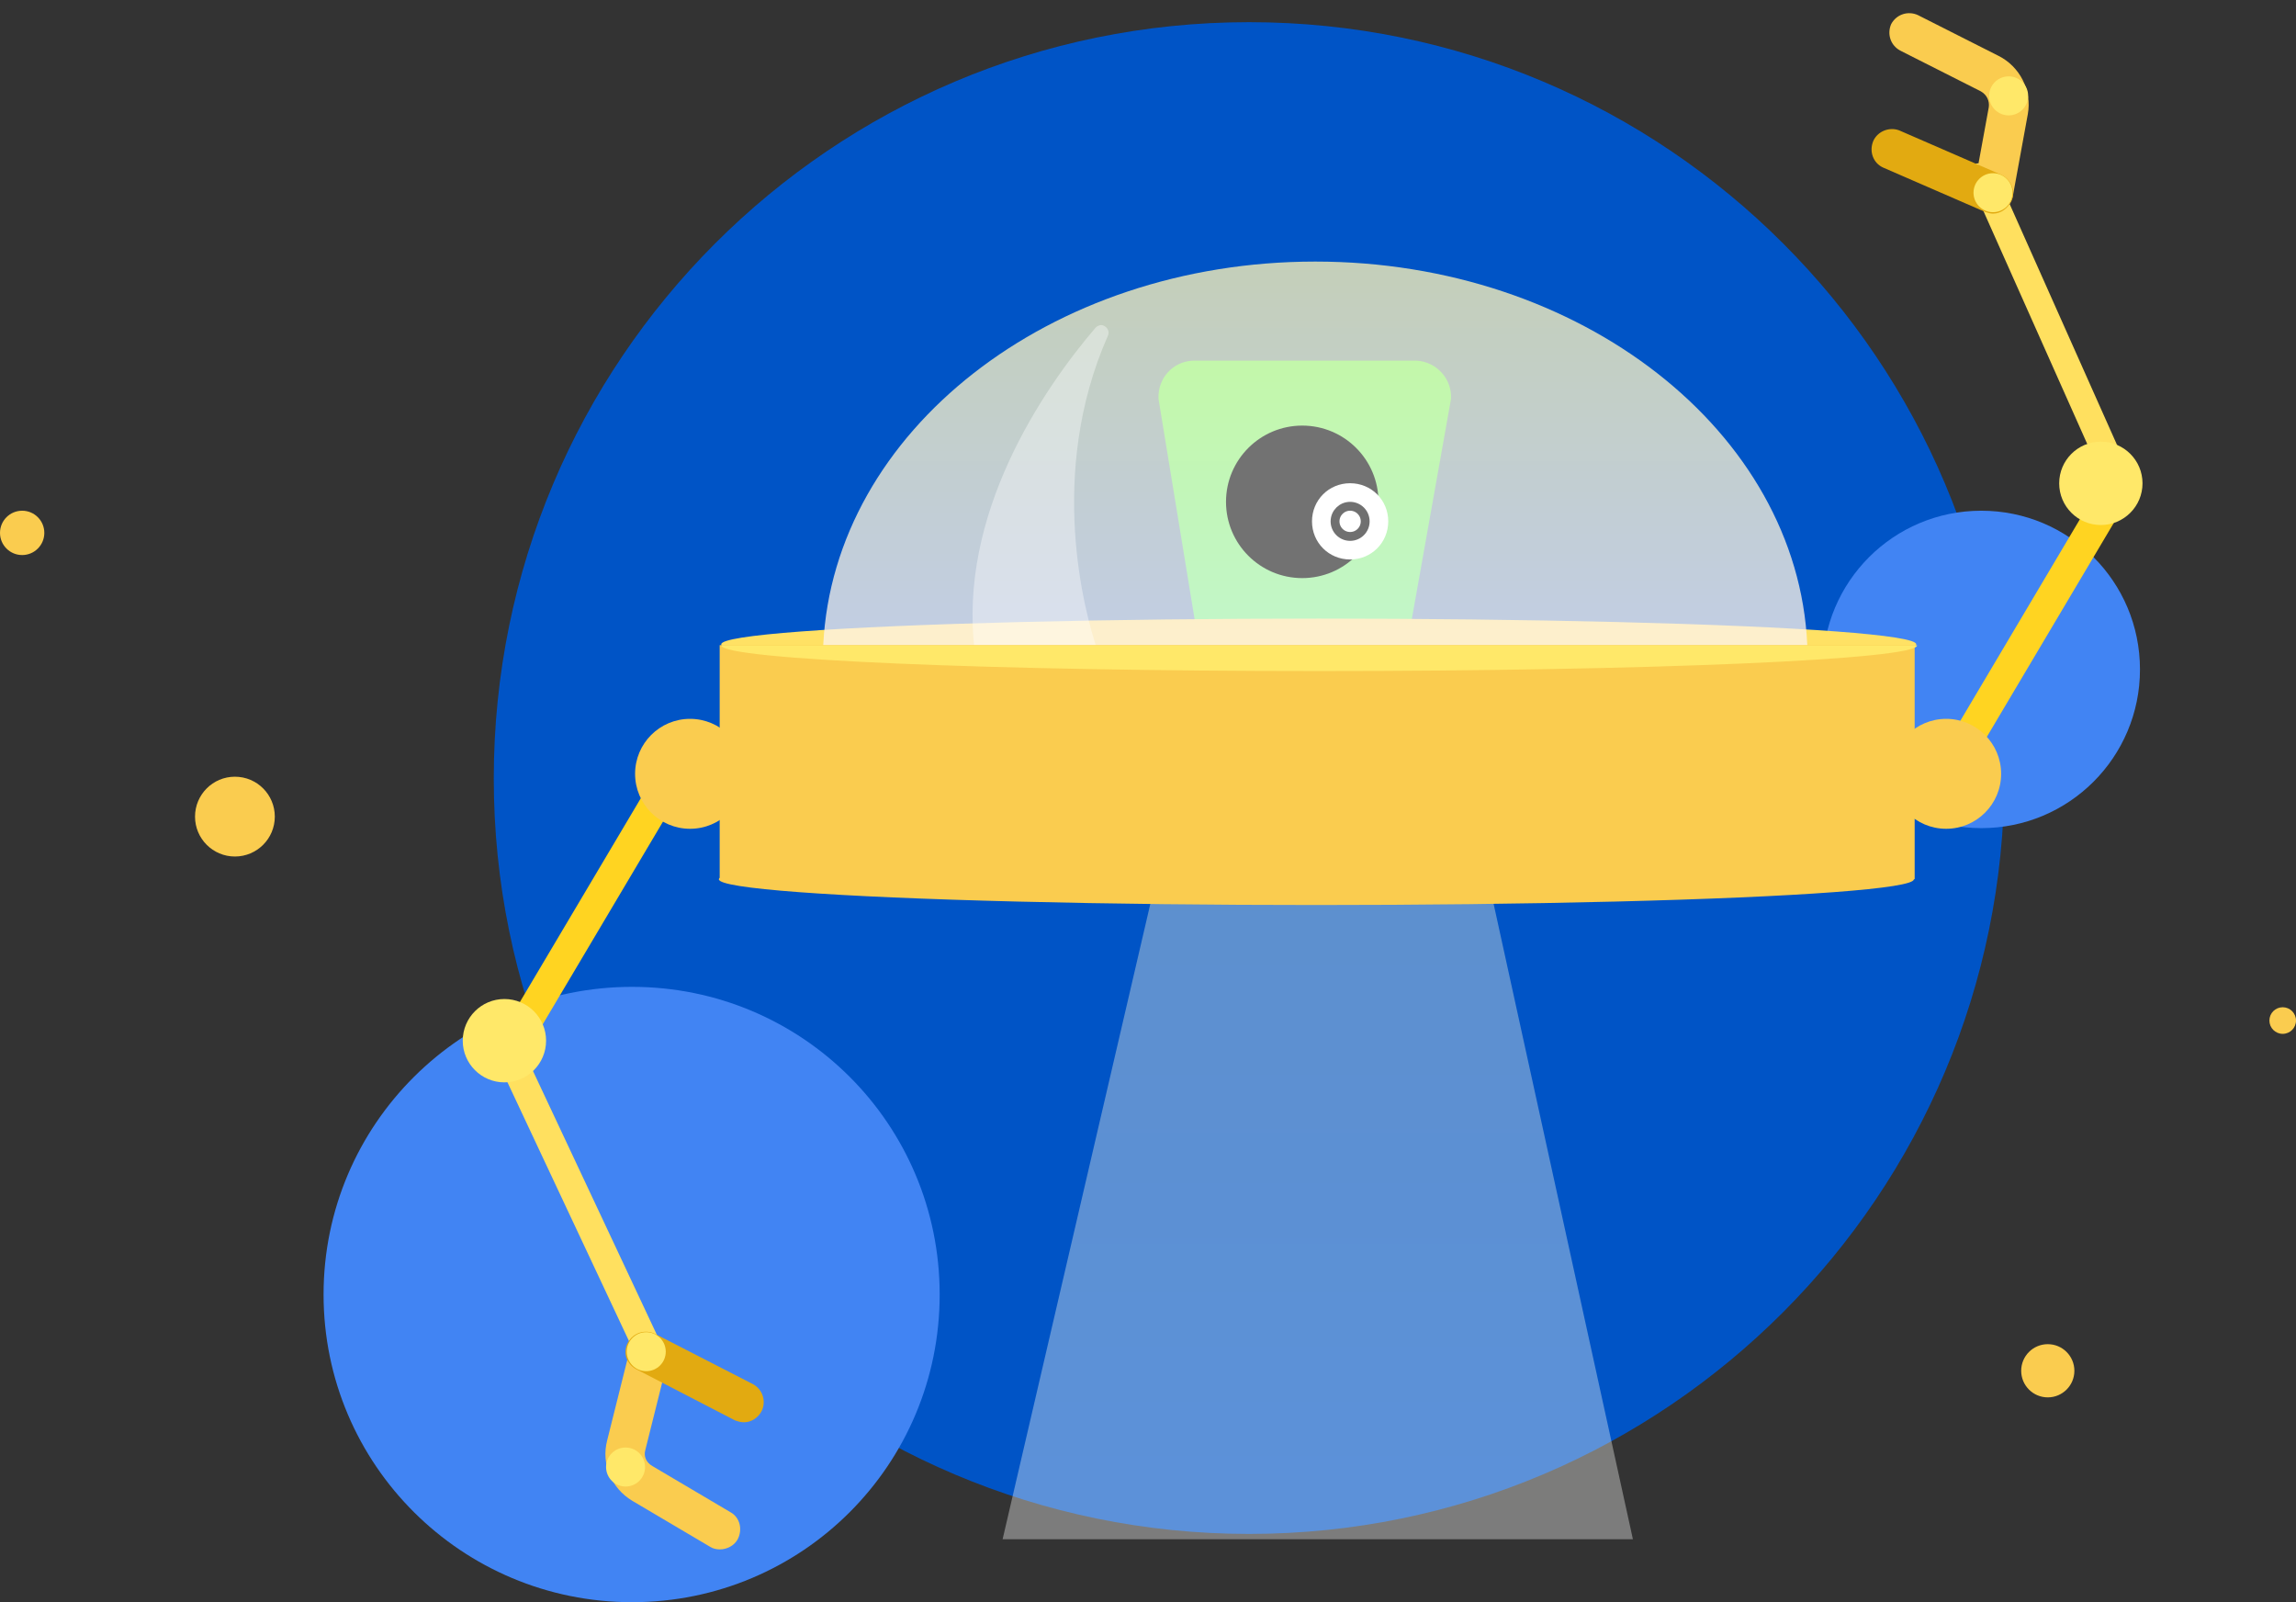 <?xml version="1.0" encoding="utf-8"?>
<!-- Generator: Adobe Illustrator 22.1.0, SVG Export Plug-In . SVG Version: 6.00 Build 0)  -->
<svg version="1.1" id="Layer_1" xmlns="http://www.w3.org/2000/svg" xmlns:xlink="http://www.w3.org/1999/xlink" x="0px" y="0px"
	 viewBox="0 0 259 180.7" style="enable-background:new 0 0 259 180.7;" xml:space="preserve">
<rect x="0" y="0" width="259" height="180.7" fill="#333333" stroke="none"/>
<style type="text/css">
	.st0{fill:#0054C6;}
	.st1{fill:#4184F3;}
	.st2{fill:#FFD421;}
	.st3{fill:#FACC4F;}
	.st4{fill:#FFE05F;}
	.st5{fill:#FFE869;}
	.st6{fill:#00FF58;}
	.st7{opacity:0.364;fill:url(#Path_1450_1_);enable-background:new    ;}
	.st8{fill:#FFE164;}
	.st9{opacity:0.768;}
	.st10{fill:url(#Path_1442_1_);}
	.st11{opacity:0.7;}
	.st12{opacity:0.535;fill:#FFFFFF;enable-background:new    ;}
	.st13{fill:#E2AA11;}
	.st14{fill:#727272;}
	.st15{fill:#FFFFFF;}
	.st16{fill:none;stroke:#707070;}
</style>
<path id="Path_1424" class="st0" d="M140.9,2.5c47.1,0,85.2,38.2,85.2,85.2S188,173,140.9,173s-85.2-38.2-85.2-85.2c0,0,0,0,0,0
	C55.7,40.7,93.8,2.5,140.9,2.5z"/>
<path id="Path_1434" class="st1" d="M223.5,57.6c9.9,0,17.9,8,17.9,17.9s-8,17.9-17.9,17.9c-9.9,0-17.9-8-17.9-17.9c0,0,0,0,0,0
	C205.6,65.6,213.6,57.6,223.5,57.6z"/>
<path id="Path_1451" class="st1" d="M71.3,111.3c19.2,0,34.7,15.5,34.7,34.7s-15.5,34.7-34.7,34.7S36.5,165.2,36.5,146
	S52.1,111.3,71.3,111.3C71.3,111.3,71.3,111.3,71.3,111.3z"/>
<g>
	<g id="Group_1838" transform="translate(166.433 53.701)">
		<path id="Path_1436" class="st2" d="M53.1,33.7L53.1,33.7c0.8,0.5,1.9,0.2,2.4-0.6L73.6,2.6c0.5-0.8,0.2-1.9-0.6-2.4l0,0
			c-0.8-0.5-1.9-0.2-2.4,0.6L52.5,31.3C52,32.1,52.3,33.2,53.1,33.7z"/>
	</g>
	<g id="Group_1839" transform="translate(161.137 81.074)">
		<circle id="Ellipse_329" class="st3" cx="58.4" cy="6.2" r="6.2"/>
	</g>
</g>
<g>
	<g id="Group_1837" transform="translate(168.363 16.362)">
		<path id="Path_1435" class="st4" d="M54.2,2.3L54.2,2.3c-0.5,0.7-0.5,1.7,0,2.5L69,38c0.7,1.6,2.2,2.5,3,1.8l0,0
			c0.5-0.7,0.5-1.7,0-2.5L57.2,4.1C56.4,2.5,54.9,1.6,54.2,2.3z"/>
	</g>
	<g id="Group_1840" transform="translate(180.086 49.812)">
		<circle id="Ellipse_330" class="st5" cx="56.9" cy="4.7" r="4.7"/>
	</g>
</g>
<g>
	<g id="Group_1842" transform="translate(3.91 85.477)">
		<path id="Path_1438" class="st2" d="M73,0.2L73,0.2c-0.8-0.5-1.9-0.2-2.4,0.6L52.5,31.3c-0.5,0.8-0.2,1.9,0.6,2.4l0,0
			c0.8,0.5,1.9,0.2,2.4-0.6L73.6,2.6C74.1,1.8,73.8,0.7,73,0.2z"/>
	</g>
	<g id="Group_1844" transform="translate(19.441 81.074)">
		<circle id="Ellipse_332" class="st3" cx="58.4" cy="6.2" r="6.2"/>
	</g>
</g>
<g id="Group_1846" transform="translate(78.484 40.673)">
	<path id="Path_1439" class="st6" d="M75.7,37.2H61.3c-2.1,0.1-4-1.5-4.3-3.6L52.2,4.3c-0.1-2.3,1.6-4.2,3.9-4.3c0.1,0,0.3,0,0.4,0
		h24.4c2.3-0.1,4.2,1.7,4.3,3.9c0,0.1,0,0.3,0,0.4L80,33.5C79.7,35.7,77.8,37.2,75.7,37.2z"/>
</g>
<linearGradient id="Path_1450_1_" gradientUnits="userSpaceOnUse" x1="-452.546" y1="613.35" x2="-452.546" y2="612.35" gradientTransform="matrix(71.051 0 0 -83.019 32302.334 51010.621)">
	<stop  offset="0" style="stop-color:#FFF9D8"/>
	<stop  offset="1" style="stop-color:#FDFDFD"/>
</linearGradient>
<path id="Path_1450" class="st7" d="M132.4,90.6l-19.3,83h71.1l-18.2-83H132.4z"/>
<g>
	<g id="Group_1845" transform="translate(29.161 69.767)">
		<ellipse id="Ellipse_333" class="st8" cx="119.6" cy="2.9" rx="67.4" ry="2.9"/>
	</g>
	<g id="Group_1849" transform="translate(28.893 96.27)">
		<ellipse id="Ellipse_334" class="st3" cx="119.6" cy="2.9" rx="67.4" ry="2.9"/>
	</g>
	<g id="Group_1850" transform="translate(40.668 29.5)" class="st9">
		
			<linearGradient id="Path_1442_1_" gradientUnits="userSpaceOnUse" x1="-445.317" y1="797.242" x2="-445.317" y2="796.242" gradientTransform="matrix(111.017 0 0 -44.982 49545.48 35861.539)">
			<stop  offset="0" style="stop-color:#FFF4B5"/>
			<stop  offset="1" style="stop-color:#FCF3EF"/>
		</linearGradient>
		<path id="Path_1442" class="st10" d="M161.5,45c1,0,1.7-0.8,1.7-1.7c0,0,0,0,0-0.1C162.1,19.2,137.7,0,107.7,0
			S53.4,19.2,52.2,43.2c0,1,0.7,1.8,1.7,1.8c0,0,0.1,0,0.1,0H161.5z"/>
	</g>
	<g id="Group_1851" transform="translate(57.474 36.77)" class="st11">
		<path id="Path_1443" class="st12" d="M53.3,37.6h12.2c0.4,0,0.8-0.4,0.8-0.8c0-0.1,0-0.2,0-0.3c-1.4-4.1-5.7-19.8,1.2-35.4
			c0.2-0.4,0-0.9-0.4-1.1c-0.3-0.2-0.7-0.1-1,0.2c-5.9,6.9-15.6,21.1-13.6,36.6C52.6,37.3,52.9,37.6,53.3,37.6z"/>
	</g>
	<g id="Group_1852" transform="translate(28.983 72.762)">
		<rect id="Rectangle_2010" x="52.2" y="0" class="st3" width="134.8" height="26.4"/>
	</g>
	<g id="Group_1853" transform="translate(29.161 72.784)">
		<path id="Path_1444" class="st5" d="M187.1,0c0,1.6-30.2,2.9-67.4,2.9S52.2,1.6,52.2,0"/>
	</g>
</g>
<g>
	<g id="Group_1858" transform="translate(160.843 0)">
		<path id="Path_1447" class="st3" d="M64,24c-0.1,0-0.3,0-0.4,0c-1.2-0.2-2-1.4-1.8-2.6l1.7-9.3c0.1-0.7-0.2-1.4-0.9-1.8l-9.1-4.6
			c-1.1-0.6-1.5-1.9-1-3c0.6-1.1,1.9-1.5,3-1l9.1,4.6c2.4,1.2,3.8,3.9,3.3,6.6l-1.7,9.3C66,23.2,65.1,24,64,24z"/>
	</g>
	<g id="Group_1859" transform="translate(158.716 13.694)">
		<path id="Path_1448" class="st13" d="M66.1,10.4c-0.3,0-0.6-0.1-0.9-0.2l-11.5-5c-1.1-0.5-1.6-1.8-1.1-3c0.5-1.1,1.8-1.6,2.9-1.2
			l11.5,5c1.1,0.5,1.7,1.8,1.2,2.9c0,0,0,0,0,0C67.8,9.8,67,10.4,66.1,10.4z"/>
	</g>
	<g id="Group_1860" transform="translate(171.885 5.813)">
		<circle id="Ellipse_337" class="st5" cx="54.7" cy="5" r="2.2"/>
	</g>
	<g id="Group_1861" transform="translate(170.522 19.534)">
		<circle id="Ellipse_338" class="st5" cx="54.3" cy="2.2" r="2.2"/>
	</g>
</g>
<circle id="Ellipse_339" class="st14" cx="146.9" cy="56.6" r="8.6"/>
<path id="Path_1449" class="st15" d="M152.3,54.5c2.4,0,4.3,1.9,4.3,4.3c0,2.4-1.9,4.3-4.3,4.3c-2.4,0-4.3-1.9-4.3-4.3
	C148,56.4,149.9,54.5,152.3,54.5C152.3,54.5,152.3,54.5,152.3,54.5z"/>
<circle class="st15" cx="152.3" cy="58.8" r="2.2"/>
<circle class="st16" cx="152.3" cy="58.8" r="1.7"/>
<circle id="Ellipse_342" class="st3" cx="231" cy="154.6" r="3"/>
<circle id="Ellipse_345" class="st3" cx="2.5" cy="60.1" r="2.5"/>
<circle id="Ellipse_344" class="st3" cx="26.5" cy="92.1" r="4.5"/>
<circle id="Ellipse_343" class="st3" cx="257.5" cy="115.1" r="1.5"/>
<g>
	<g id="Group_1841" transform="translate(3.449 116.718)">
		<path id="Path_1437" class="st4" d="M71.2,37.5L71.2,37.5c0.5-0.7,0.6-1.7,0-2.5L55.7,2c-0.8-1.6-2.3-2.5-3.1-1.7l0,0
			c-0.5,0.7-0.6,1.7,0,2.5l15.5,33C68.8,37.3,70.4,38.2,71.2,37.5z"/>
	</g>
	<g id="Group_1843" transform="translate(0 112.672)">
		<circle id="Ellipse_331" class="st5" cx="56.9" cy="4.7" r="4.7"/>
	</g>
</g>
<g>
	<g id="Group_1854" transform="translate(15.992 151.646)">
		<path id="Path_1445" class="st3" d="M65.2,23.1c-0.4,0-0.8-0.1-1.1-0.3l-8.8-5.2c-2.3-1.4-3.5-4.1-2.8-6.8l2.3-9.2
			C55,0.5,56.2-0.2,57.4,0c1.2,0.3,1.9,1.5,1.7,2.7c0,0,0,0,0,0l-2.3,9.2c-0.2,0.7,0.1,1.4,0.8,1.8l8.8,5.2c1.1,0.6,1.4,2,0.8,3.1
			c0,0,0,0,0,0C66.8,22.7,66,23.1,65.2,23.1z"/>
	</g>
	<g id="Group_1855" transform="translate(19.637 151.008)">
		<path id="Path_1446" class="st13" d="M64.3,9.4c-0.4,0-0.7-0.1-1-0.2L52.1,3.4c-1.1-0.6-1.5-1.9-0.9-3c0.6-1.1,1.9-1.5,3-1
			l11.1,5.7c1.1,0.6,1.5,1.9,1,3c0,0,0,0,0,0C65.9,8.9,65.1,9.4,64.3,9.4z"/>
	</g>
	<g id="Group_1856" transform="translate(16.067 163.755)">
		<circle id="Ellipse_335" class="st5" cx="54.5" cy="1.7" r="2.2"/>
	</g>
	<g id="Group_1857" transform="translate(18.301 150.146)">
		<circle id="Ellipse_336" class="st5" cx="54.6" cy="2.3" r="2.2"/>
	</g>
</g>
</svg>
